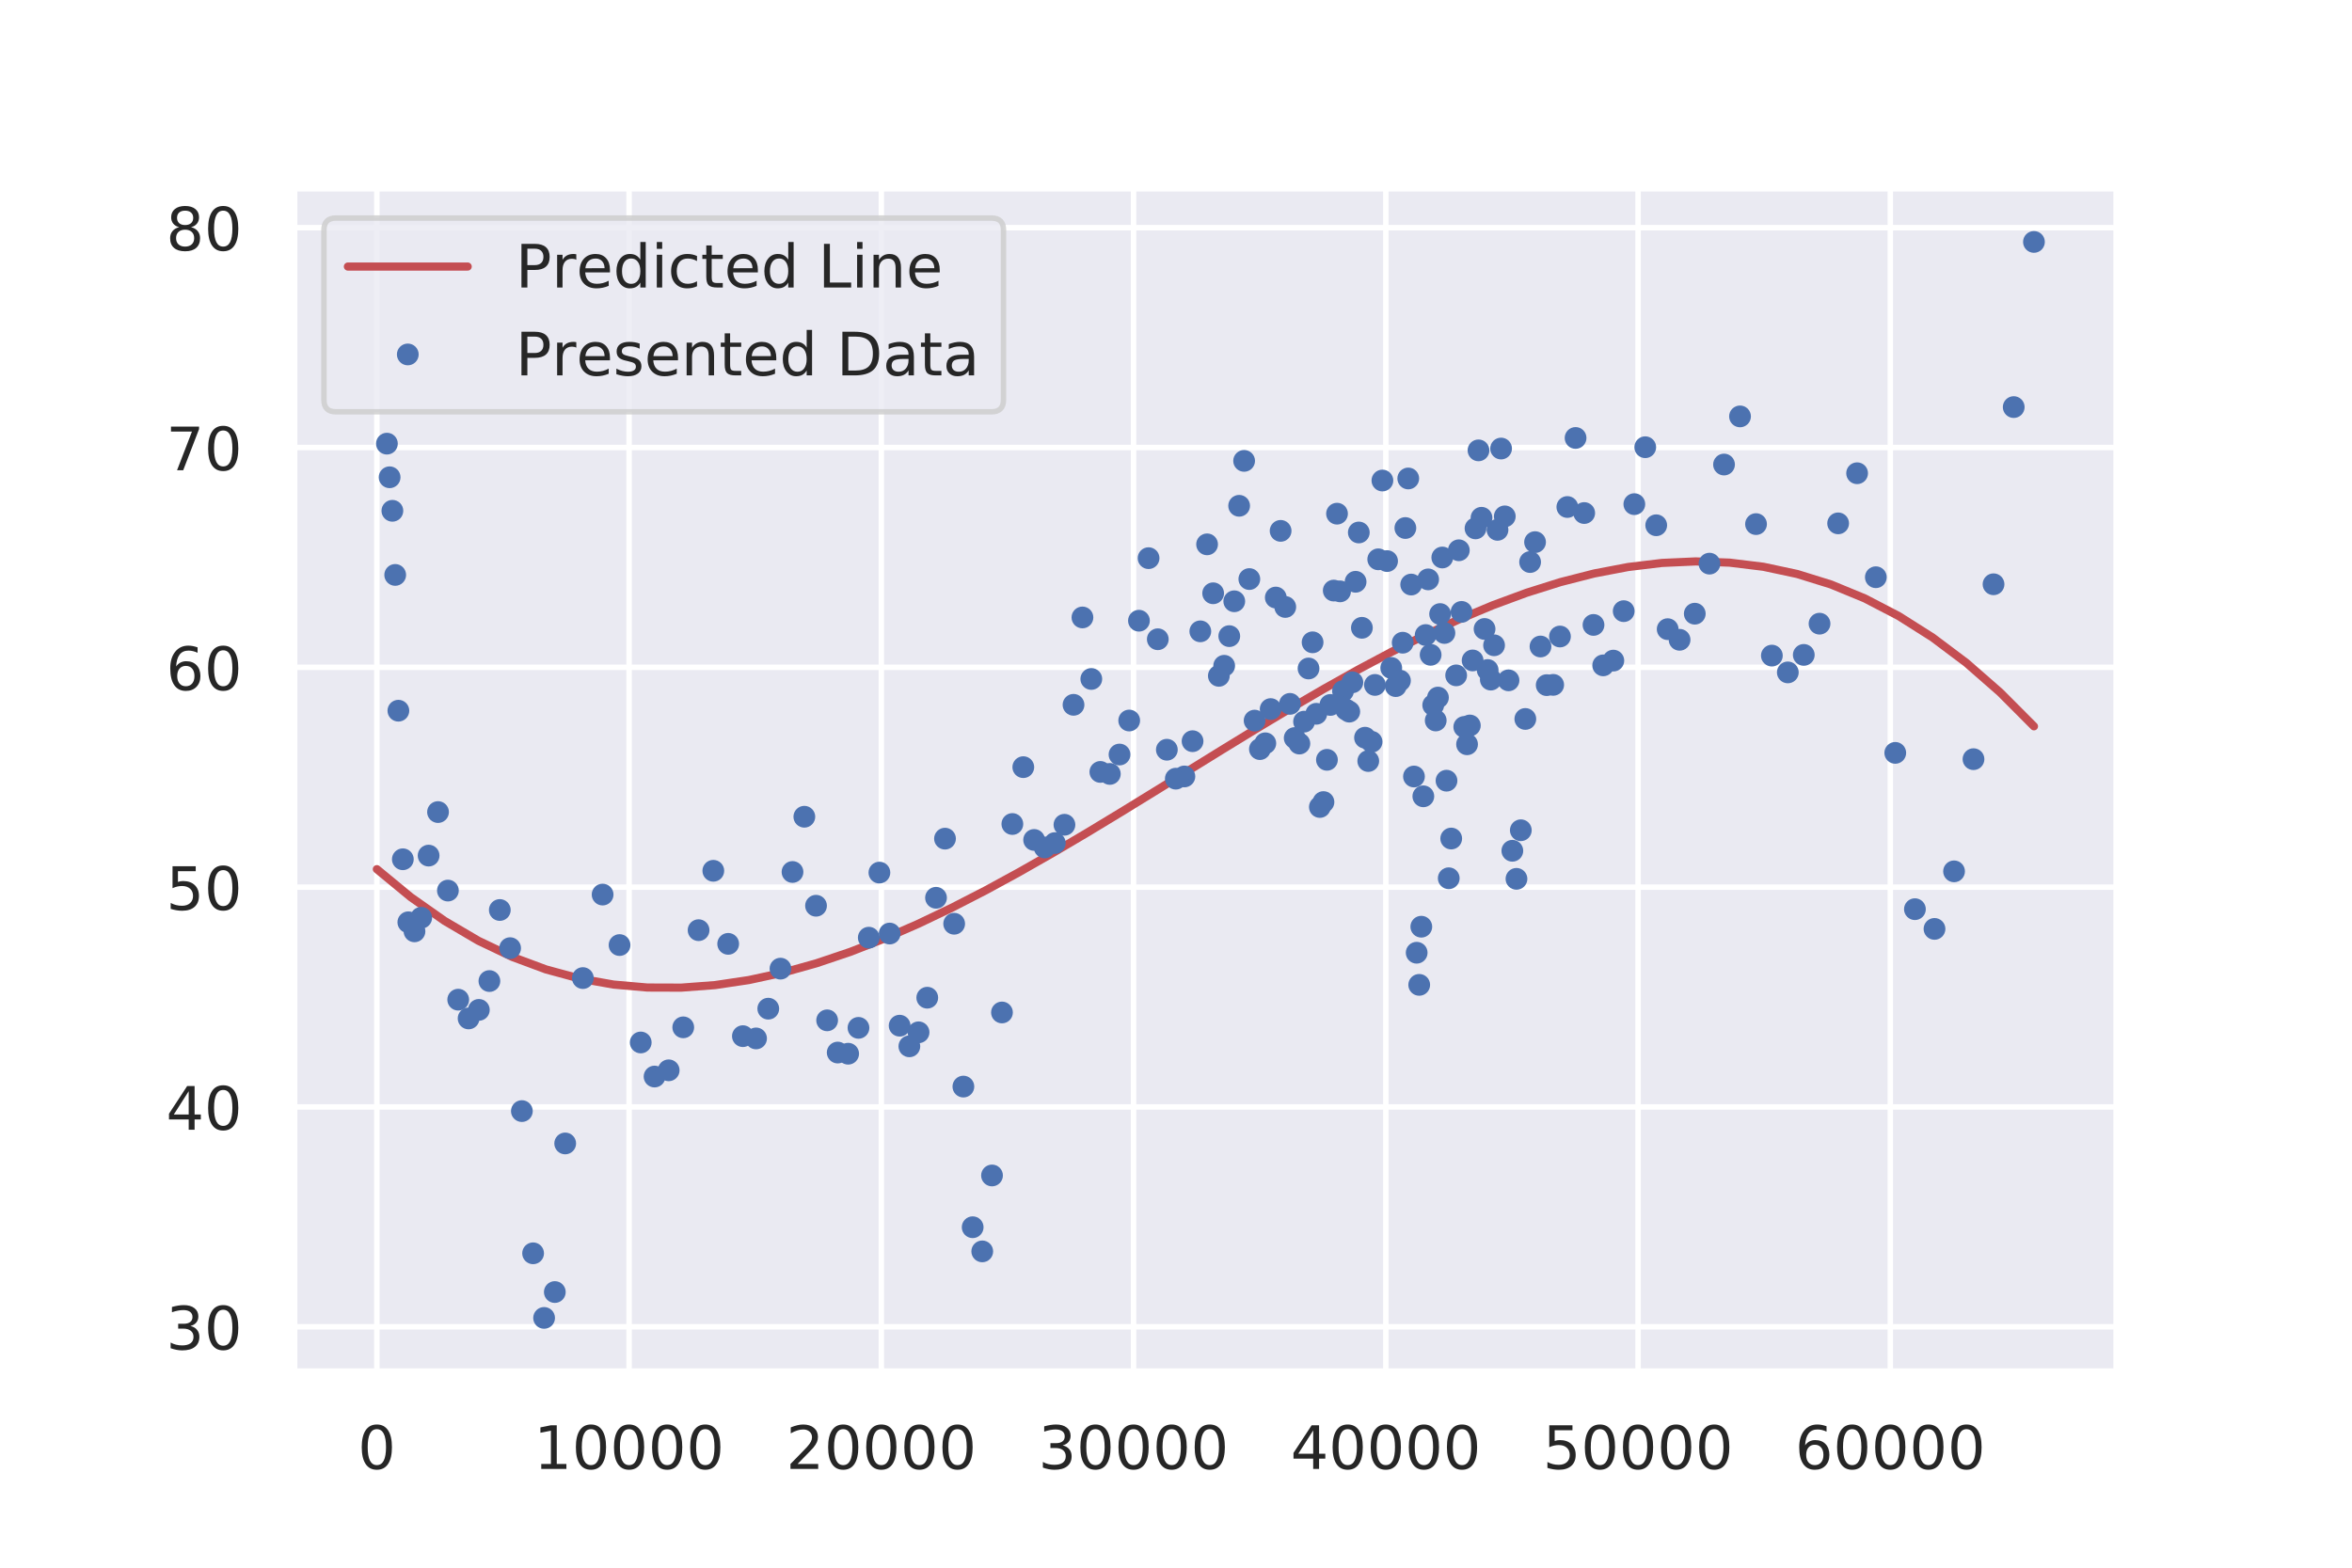 <?xml version="1.0" encoding="utf-8" standalone="no"?>
<!DOCTYPE svg PUBLIC "-//W3C//DTD SVG 1.1//EN"
  "http://www.w3.org/Graphics/SVG/1.1/DTD/svg11.dtd">
<!-- Created with matplotlib (https://matplotlib.org/) -->
<svg height="288pt" version="1.1" viewBox="0 0 432 288" width="432pt" xmlns="http://www.w3.org/2000/svg" xmlns:xlink="http://www.w3.org/1999/xlink">
 <defs>
  <style type="text/css">
*{stroke-linecap:butt;stroke-linejoin:round;}
  </style>
 </defs>
 <g id="figure_1">
  <g id="patch_1">
   <path d="M 0 288 
L 432 288 
L 432 0 
L 0 0 
z
" style="fill:#ffffff;"/>
  </g>
  <g id="axes_1">
   <g id="patch_2">
    <path d="M 54 252 
L 388.8 252 
L 388.8 34.56 
L 54 34.56 
z
" style="fill:#eaeaf2;"/>
   </g>
   <g id="matplotlib.axis_1">
    <g id="xtick_1">
     <g id="line2d_1">
      <path clip-path="url(#pbf1ccad112)" d="M 69.218 252 
L 69.218 34.56 
" style="fill:none;stroke:#ffffff;stroke-linecap:round;"/>
     </g>
     <g id="text_1">
      <!-- 0 -->
      <defs>
       <path d="M 31.781 66.406 
Q 24.172 66.406 20.328 58.906 
Q 16.5 51.422 16.5 36.375 
Q 16.5 21.391 20.328 13.891 
Q 24.172 6.391 31.781 6.391 
Q 39.453 6.391 43.281 13.891 
Q 47.125 21.391 47.125 36.375 
Q 47.125 51.422 43.281 58.906 
Q 39.453 66.406 31.781 66.406 
z
M 31.781 74.219 
Q 44.047 74.219 50.516 64.516 
Q 56.984 54.828 56.984 36.375 
Q 56.984 17.969 50.516 8.266 
Q 44.047 -1.422 31.781 -1.422 
Q 19.531 -1.422 13.062 8.266 
Q 6.594 17.969 6.594 36.375 
Q 6.594 54.828 13.062 64.516 
Q 19.531 74.219 31.781 74.219 
z
" id="DejaVuSans-48"/>
      </defs>
      <g style="fill:#262626;" transform="translate(65.719 269.858)scale(0.11 -0.11)">
       <use xlink:href="#DejaVuSans-48"/>
      </g>
     </g>
    </g>
    <g id="xtick_2">
     <g id="line2d_2">
      <path clip-path="url(#pbf1ccad112)" d="M 115.548 252 
L 115.548 34.56 
" style="fill:none;stroke:#ffffff;stroke-linecap:round;"/>
     </g>
     <g id="text_2">
      <!-- 10000 -->
      <defs>
       <path d="M 12.406 8.297 
L 28.516 8.297 
L 28.516 63.922 
L 10.984 60.406 
L 10.984 69.391 
L 28.422 72.906 
L 38.281 72.906 
L 38.281 8.297 
L 54.391 8.297 
L 54.391 0 
L 12.406 0 
z
" id="DejaVuSans-49"/>
      </defs>
      <g style="fill:#262626;" transform="translate(98.051 269.858)scale(0.11 -0.11)">
       <use xlink:href="#DejaVuSans-49"/>
       <use x="63.623" xlink:href="#DejaVuSans-48"/>
       <use x="127.246" xlink:href="#DejaVuSans-48"/>
       <use x="190.869" xlink:href="#DejaVuSans-48"/>
       <use x="254.492" xlink:href="#DejaVuSans-48"/>
      </g>
     </g>
    </g>
    <g id="xtick_3">
     <g id="line2d_3">
      <path clip-path="url(#pbf1ccad112)" d="M 161.879 252 
L 161.879 34.56 
" style="fill:none;stroke:#ffffff;stroke-linecap:round;"/>
     </g>
     <g id="text_3">
      <!-- 20000 -->
      <defs>
       <path d="M 19.188 8.297 
L 53.609 8.297 
L 53.609 0 
L 7.328 0 
L 7.328 8.297 
Q 12.938 14.109 22.625 23.891 
Q 32.328 33.688 34.812 36.531 
Q 39.547 41.844 41.422 45.531 
Q 43.312 49.219 43.312 52.781 
Q 43.312 58.594 39.234 62.25 
Q 35.156 65.922 28.609 65.922 
Q 23.969 65.922 18.812 64.312 
Q 13.672 62.703 7.812 59.422 
L 7.812 69.391 
Q 13.766 71.781 18.938 73 
Q 24.125 74.219 28.422 74.219 
Q 39.75 74.219 46.484 68.547 
Q 53.219 62.891 53.219 53.422 
Q 53.219 48.922 51.531 44.891 
Q 49.859 40.875 45.406 35.406 
Q 44.188 33.984 37.641 27.219 
Q 31.109 20.453 19.188 8.297 
z
" id="DejaVuSans-50"/>
      </defs>
      <g style="fill:#262626;" transform="translate(144.382 269.858)scale(0.11 -0.11)">
       <use xlink:href="#DejaVuSans-50"/>
       <use x="63.623" xlink:href="#DejaVuSans-48"/>
       <use x="127.246" xlink:href="#DejaVuSans-48"/>
       <use x="190.869" xlink:href="#DejaVuSans-48"/>
       <use x="254.492" xlink:href="#DejaVuSans-48"/>
      </g>
     </g>
    </g>
    <g id="xtick_4">
     <g id="line2d_4">
      <path clip-path="url(#pbf1ccad112)" d="M 208.209 252 
L 208.209 34.56 
" style="fill:none;stroke:#ffffff;stroke-linecap:round;"/>
     </g>
     <g id="text_4">
      <!-- 30000 -->
      <defs>
       <path d="M 40.578 39.312 
Q 47.656 37.797 51.625 33 
Q 55.609 28.219 55.609 21.188 
Q 55.609 10.406 48.188 4.484 
Q 40.766 -1.422 27.094 -1.422 
Q 22.516 -1.422 17.656 -0.516 
Q 12.797 0.391 7.625 2.203 
L 7.625 11.719 
Q 11.719 9.328 16.594 8.109 
Q 21.484 6.891 26.812 6.891 
Q 36.078 6.891 40.938 10.547 
Q 45.797 14.203 45.797 21.188 
Q 45.797 27.641 41.281 31.266 
Q 36.766 34.906 28.719 34.906 
L 20.219 34.906 
L 20.219 43.016 
L 29.109 43.016 
Q 36.375 43.016 40.234 45.922 
Q 44.094 48.828 44.094 54.297 
Q 44.094 59.906 40.109 62.906 
Q 36.141 65.922 28.719 65.922 
Q 24.656 65.922 20.016 65.031 
Q 15.375 64.156 9.812 62.312 
L 9.812 71.094 
Q 15.438 72.656 20.344 73.438 
Q 25.25 74.219 29.594 74.219 
Q 40.828 74.219 47.359 69.109 
Q 53.906 64.016 53.906 55.328 
Q 53.906 49.266 50.438 45.094 
Q 46.969 40.922 40.578 39.312 
z
" id="DejaVuSans-51"/>
      </defs>
      <g style="fill:#262626;" transform="translate(190.712 269.858)scale(0.11 -0.11)">
       <use xlink:href="#DejaVuSans-51"/>
       <use x="63.623" xlink:href="#DejaVuSans-48"/>
       <use x="127.246" xlink:href="#DejaVuSans-48"/>
       <use x="190.869" xlink:href="#DejaVuSans-48"/>
       <use x="254.492" xlink:href="#DejaVuSans-48"/>
      </g>
     </g>
    </g>
    <g id="xtick_5">
     <g id="line2d_5">
      <path clip-path="url(#pbf1ccad112)" d="M 254.539 252 
L 254.539 34.56 
" style="fill:none;stroke:#ffffff;stroke-linecap:round;"/>
     </g>
     <g id="text_5">
      <!-- 40000 -->
      <defs>
       <path d="M 37.797 64.312 
L 12.891 25.391 
L 37.797 25.391 
z
M 35.203 72.906 
L 47.609 72.906 
L 47.609 25.391 
L 58.016 25.391 
L 58.016 17.188 
L 47.609 17.188 
L 47.609 0 
L 37.797 0 
L 37.797 17.188 
L 4.891 17.188 
L 4.891 26.703 
z
" id="DejaVuSans-52"/>
      </defs>
      <g style="fill:#262626;" transform="translate(237.042 269.858)scale(0.11 -0.11)">
       <use xlink:href="#DejaVuSans-52"/>
       <use x="63.623" xlink:href="#DejaVuSans-48"/>
       <use x="127.246" xlink:href="#DejaVuSans-48"/>
       <use x="190.869" xlink:href="#DejaVuSans-48"/>
       <use x="254.492" xlink:href="#DejaVuSans-48"/>
      </g>
     </g>
    </g>
    <g id="xtick_6">
     <g id="line2d_6">
      <path clip-path="url(#pbf1ccad112)" d="M 300.869 252 
L 300.869 34.56 
" style="fill:none;stroke:#ffffff;stroke-linecap:round;"/>
     </g>
     <g id="text_6">
      <!-- 50000 -->
      <defs>
       <path d="M 10.797 72.906 
L 49.516 72.906 
L 49.516 64.594 
L 19.828 64.594 
L 19.828 46.734 
Q 21.969 47.469 24.109 47.828 
Q 26.266 48.188 28.422 48.188 
Q 40.625 48.188 47.75 41.5 
Q 54.891 34.812 54.891 23.391 
Q 54.891 11.625 47.562 5.094 
Q 40.234 -1.422 26.906 -1.422 
Q 22.312 -1.422 17.547 -0.641 
Q 12.797 0.141 7.719 1.703 
L 7.719 11.625 
Q 12.109 9.234 16.797 8.062 
Q 21.484 6.891 26.703 6.891 
Q 35.156 6.891 40.078 11.328 
Q 45.016 15.766 45.016 23.391 
Q 45.016 31 40.078 35.438 
Q 35.156 39.891 26.703 39.891 
Q 22.75 39.891 18.812 39.016 
Q 14.891 38.141 10.797 36.281 
z
" id="DejaVuSans-53"/>
      </defs>
      <g style="fill:#262626;" transform="translate(283.372 269.858)scale(0.11 -0.11)">
       <use xlink:href="#DejaVuSans-53"/>
       <use x="63.623" xlink:href="#DejaVuSans-48"/>
       <use x="127.246" xlink:href="#DejaVuSans-48"/>
       <use x="190.869" xlink:href="#DejaVuSans-48"/>
       <use x="254.492" xlink:href="#DejaVuSans-48"/>
      </g>
     </g>
    </g>
    <g id="xtick_7">
     <g id="line2d_7">
      <path clip-path="url(#pbf1ccad112)" d="M 347.199 252 
L 347.199 34.56 
" style="fill:none;stroke:#ffffff;stroke-linecap:round;"/>
     </g>
     <g id="text_7">
      <!-- 60000 -->
      <defs>
       <path d="M 33.016 40.375 
Q 26.375 40.375 22.484 35.828 
Q 18.609 31.297 18.609 23.391 
Q 18.609 15.531 22.484 10.953 
Q 26.375 6.391 33.016 6.391 
Q 39.656 6.391 43.531 10.953 
Q 47.406 15.531 47.406 23.391 
Q 47.406 31.297 43.531 35.828 
Q 39.656 40.375 33.016 40.375 
z
M 52.594 71.297 
L 52.594 62.312 
Q 48.875 64.062 45.094 64.984 
Q 41.312 65.922 37.594 65.922 
Q 27.828 65.922 22.672 59.328 
Q 17.531 52.734 16.797 39.406 
Q 19.672 43.656 24.016 45.922 
Q 28.375 48.188 33.594 48.188 
Q 44.578 48.188 50.953 41.516 
Q 57.328 34.859 57.328 23.391 
Q 57.328 12.156 50.688 5.359 
Q 44.047 -1.422 33.016 -1.422 
Q 20.359 -1.422 13.672 8.266 
Q 6.984 17.969 6.984 36.375 
Q 6.984 53.656 15.188 63.938 
Q 23.391 74.219 37.203 74.219 
Q 40.922 74.219 44.703 73.484 
Q 48.484 72.75 52.594 71.297 
z
" id="DejaVuSans-54"/>
      </defs>
      <g style="fill:#262626;" transform="translate(329.702 269.858)scale(0.11 -0.11)">
       <use xlink:href="#DejaVuSans-54"/>
       <use x="63.623" xlink:href="#DejaVuSans-48"/>
       <use x="127.246" xlink:href="#DejaVuSans-48"/>
       <use x="190.869" xlink:href="#DejaVuSans-48"/>
       <use x="254.492" xlink:href="#DejaVuSans-48"/>
      </g>
     </g>
    </g>
   </g>
   <g id="matplotlib.axis_2">
    <g id="ytick_1">
     <g id="line2d_8">
      <path clip-path="url(#pbf1ccad112)" d="M 54 243.745 
L 388.8 243.745 
" style="fill:none;stroke:#ffffff;stroke-linecap:round;"/>
     </g>
     <g id="text_8">
      <!-- 30 -->
      <g style="fill:#262626;" transform="translate(30.503 247.924)scale(0.11 -0.11)">
       <use xlink:href="#DejaVuSans-51"/>
       <use x="63.623" xlink:href="#DejaVuSans-48"/>
      </g>
     </g>
    </g>
    <g id="ytick_2">
     <g id="line2d_9">
      <path clip-path="url(#pbf1ccad112)" d="M 54 203.361 
L 388.8 203.361 
" style="fill:none;stroke:#ffffff;stroke-linecap:round;"/>
     </g>
     <g id="text_9">
      <!-- 40 -->
      <g style="fill:#262626;" transform="translate(30.503 207.54)scale(0.11 -0.11)">
       <use xlink:href="#DejaVuSans-52"/>
       <use x="63.623" xlink:href="#DejaVuSans-48"/>
      </g>
     </g>
    </g>
    <g id="ytick_3">
     <g id="line2d_10">
      <path clip-path="url(#pbf1ccad112)" d="M 54 162.978 
L 388.8 162.978 
" style="fill:none;stroke:#ffffff;stroke-linecap:round;"/>
     </g>
     <g id="text_10">
      <!-- 50 -->
      <g style="fill:#262626;" transform="translate(30.503 167.157)scale(0.11 -0.11)">
       <use xlink:href="#DejaVuSans-53"/>
       <use x="63.623" xlink:href="#DejaVuSans-48"/>
      </g>
     </g>
    </g>
    <g id="ytick_4">
     <g id="line2d_11">
      <path clip-path="url(#pbf1ccad112)" d="M 54 122.594 
L 388.8 122.594 
" style="fill:none;stroke:#ffffff;stroke-linecap:round;"/>
     </g>
     <g id="text_11">
      <!-- 60 -->
      <g style="fill:#262626;" transform="translate(30.503 126.773)scale(0.11 -0.11)">
       <use xlink:href="#DejaVuSans-54"/>
       <use x="63.623" xlink:href="#DejaVuSans-48"/>
      </g>
     </g>
    </g>
    <g id="ytick_5">
     <g id="line2d_12">
      <path clip-path="url(#pbf1ccad112)" d="M 54 82.21 
L 388.8 82.21 
" style="fill:none;stroke:#ffffff;stroke-linecap:round;"/>
     </g>
     <g id="text_12">
      <!-- 70 -->
      <defs>
       <path d="M 8.203 72.906 
L 55.078 72.906 
L 55.078 68.703 
L 28.609 0 
L 18.312 0 
L 43.219 64.594 
L 8.203 64.594 
z
" id="DejaVuSans-55"/>
      </defs>
      <g style="fill:#262626;" transform="translate(30.503 86.39)scale(0.11 -0.11)">
       <use xlink:href="#DejaVuSans-55"/>
       <use x="63.623" xlink:href="#DejaVuSans-48"/>
      </g>
     </g>
    </g>
    <g id="ytick_6">
     <g id="line2d_13">
      <path clip-path="url(#pbf1ccad112)" d="M 54 41.827 
L 388.8 41.827 
" style="fill:none;stroke:#ffffff;stroke-linecap:round;"/>
     </g>
     <g id="text_13">
      <!-- 80 -->
      <defs>
       <path d="M 31.781 34.625 
Q 24.75 34.625 20.719 30.859 
Q 16.703 27.094 16.703 20.516 
Q 16.703 13.922 20.719 10.156 
Q 24.75 6.391 31.781 6.391 
Q 38.812 6.391 42.859 10.172 
Q 46.922 13.969 46.922 20.516 
Q 46.922 27.094 42.891 30.859 
Q 38.875 34.625 31.781 34.625 
z
M 21.922 38.812 
Q 15.578 40.375 12.031 44.719 
Q 8.5 49.078 8.5 55.328 
Q 8.5 64.062 14.719 69.141 
Q 20.953 74.219 31.781 74.219 
Q 42.672 74.219 48.875 69.141 
Q 55.078 64.062 55.078 55.328 
Q 55.078 49.078 51.531 44.719 
Q 48 40.375 41.703 38.812 
Q 48.828 37.156 52.797 32.312 
Q 56.781 27.484 56.781 20.516 
Q 56.781 9.906 50.312 4.234 
Q 43.844 -1.422 31.781 -1.422 
Q 19.734 -1.422 13.25 4.234 
Q 6.781 9.906 6.781 20.516 
Q 6.781 27.484 10.781 32.312 
Q 14.797 37.156 21.922 38.812 
z
M 18.312 54.391 
Q 18.312 48.734 21.844 45.562 
Q 25.391 42.391 31.781 42.391 
Q 38.141 42.391 41.719 45.562 
Q 45.312 48.734 45.312 54.391 
Q 45.312 60.062 41.719 63.234 
Q 38.141 66.406 31.781 66.406 
Q 25.391 66.406 21.844 63.234 
Q 18.312 60.062 18.312 54.391 
z
" id="DejaVuSans-56"/>
      </defs>
      <g style="fill:#262626;" transform="translate(30.503 46.006)scale(0.11 -0.11)">
       <use xlink:href="#DejaVuSans-56"/>
       <use x="63.623" xlink:href="#DejaVuSans-48"/>
      </g>
     </g>
    </g>
   </g>
   <g id="line2d_14">
    <path clip-path="url(#pbf1ccad112)" d="M 69.218 159.674 
L 75.43 164.798 
L 81.641 169.169 
L 87.853 172.82 
L 94.064 175.783 
L 100.276 178.091 
L 106.487 179.778 
L 112.699 180.876 
L 118.91 181.42 
L 125.122 181.44 
L 131.333 180.972 
L 137.545 180.047 
L 143.756 178.7 
L 149.968 176.962 
L 156.179 174.867 
L 162.391 172.448 
L 168.602 169.739 
L 174.814 166.771 
L 181.025 163.579 
L 187.237 160.194 
L 193.448 156.652 
L 199.66 152.983 
L 205.871 149.222 
L 212.083 145.401 
L 218.294 141.554 
L 224.506 137.713 
L 230.717 133.912 
L 236.929 130.183 
L 243.14 126.56 
L 249.352 123.076 
L 255.563 119.764 
L 261.775 116.657 
L 267.986 113.787 
L 274.198 111.189 
L 280.409 108.894 
L 286.621 106.937 
L 292.832 105.349 
L 299.044 104.165 
L 305.255 103.417 
L 311.467 103.138 
L 317.678 103.362 
L 323.89 104.121 
L 330.101 105.448 
L 336.313 107.377 
L 342.524 109.94 
L 348.736 113.171 
L 354.947 117.103 
L 361.159 121.768 
L 367.37 127.2 
L 373.582 133.432 
" style="fill:none;stroke:#c44e52;stroke-linecap:round;stroke-width:1.5;"/>
   </g>
   <g id="line2d_15">
    <defs>
     <path d="M 0 1.5 
C 0.398 1.5 0.779 1.342 1.061 1.061 
C 1.342 0.779 1.5 0.398 1.5 0 
C 1.5 -0.398 1.342 -0.779 1.061 -1.061 
C 0.779 -1.342 0.398 -1.5 0 -1.5 
C -0.398 -1.5 -0.779 -1.342 -1.061 -1.061 
C -1.342 -0.779 -1.5 -0.398 -1.5 0 
C -1.5 0.398 -1.342 0.779 -1.061 1.061 
C -0.779 1.342 -0.398 1.5 0 1.5 
z
" id="m4523ed11bc" style="stroke:#4c72b0;"/>
    </defs>
    <g clip-path="url(#pbf1ccad112)">
     <use style="fill:#4c72b0;stroke:#4c72b0;" x="71.066" xlink:href="#m4523ed11bc" y="81.503"/>
     <use style="fill:#4c72b0;stroke:#4c72b0;" x="71.563" xlink:href="#m4523ed11bc" y="87.68"/>
     <use style="fill:#4c72b0;stroke:#4c72b0;" x="72.071" xlink:href="#m4523ed11bc" y="93.839"/>
     <use style="fill:#4c72b0;stroke:#4c72b0;" x="72.588" xlink:href="#m4523ed11bc" y="105.619"/>
     <use style="fill:#4c72b0;stroke:#4c72b0;" x="73.173" xlink:href="#m4523ed11bc" y="130.563"/>
     <use style="fill:#4c72b0;stroke:#4c72b0;" x="73.991" xlink:href="#m4523ed11bc" y="157.857"/>
     <use style="fill:#4c72b0;stroke:#4c72b0;" x="75.001" xlink:href="#m4523ed11bc" y="169.429"/>
     <use style="fill:#4c72b0;stroke:#4c72b0;" x="76.13" xlink:href="#m4523ed11bc" y="171.098"/>
     <use style="fill:#4c72b0;stroke:#4c72b0;" x="77.364" xlink:href="#m4523ed11bc" y="168.602"/>
     <use style="fill:#4c72b0;stroke:#4c72b0;" x="78.726" xlink:href="#m4523ed11bc" y="157.183"/>
     <use style="fill:#4c72b0;stroke:#4c72b0;" x="80.454" xlink:href="#m4523ed11bc" y="149.184"/>
     <use style="fill:#4c72b0;stroke:#4c72b0;" x="82.268" xlink:href="#m4523ed11bc" y="163.608"/>
     <use style="fill:#4c72b0;stroke:#4c72b0;" x="84.162" xlink:href="#m4523ed11bc" y="183.649"/>
     <use style="fill:#4c72b0;stroke:#4c72b0;" x="86.07" xlink:href="#m4523ed11bc" y="187.097"/>
     <use style="fill:#4c72b0;stroke:#4c72b0;" x="87.953" xlink:href="#m4523ed11bc" y="185.526"/>
     <use style="fill:#4c72b0;stroke:#4c72b0;" x="89.891" xlink:href="#m4523ed11bc" y="180.229"/>
     <use style="fill:#4c72b0;stroke:#4c72b0;" x="91.802" xlink:href="#m4523ed11bc" y="167.176"/>
     <use style="fill:#4c72b0;stroke:#4c72b0;" x="93.696" xlink:href="#m4523ed11bc" y="174.185"/>
     <use style="fill:#4c72b0;stroke:#4c72b0;" x="95.854" xlink:href="#m4523ed11bc" y="204.119"/>
     <use style="fill:#4c72b0;stroke:#4c72b0;" x="97.917" xlink:href="#m4523ed11bc" y="230.246"/>
     <use style="fill:#4c72b0;stroke:#4c72b0;" x="99.937" xlink:href="#m4523ed11bc" y="242.116"/>
     <use style="fill:#4c72b0;stroke:#4c72b0;" x="101.905" xlink:href="#m4523ed11bc" y="237.362"/>
     <use style="fill:#4c72b0;stroke:#4c72b0;" x="103.811" xlink:href="#m4523ed11bc" y="210.062"/>
     <use style="fill:#4c72b0;stroke:#4c72b0;" x="107.057" xlink:href="#m4523ed11bc" y="179.682"/>
     <use style="fill:#4c72b0;stroke:#4c72b0;" x="110.684" xlink:href="#m4523ed11bc" y="164.342"/>
     <use style="fill:#4c72b0;stroke:#4c72b0;" x="113.796" xlink:href="#m4523ed11bc" y="173.617"/>
     <use style="fill:#4c72b0;stroke:#4c72b0;" x="117.685" xlink:href="#m4523ed11bc" y="191.513"/>
     <use style="fill:#4c72b0;stroke:#4c72b0;" x="120.226" xlink:href="#m4523ed11bc" y="197.772"/>
     <use style="fill:#4c72b0;stroke:#4c72b0;" x="122.82" xlink:href="#m4523ed11bc" y="196.628"/>
     <use style="fill:#4c72b0;stroke:#4c72b0;" x="125.495" xlink:href="#m4523ed11bc" y="188.732"/>
     <use style="fill:#4c72b0;stroke:#4c72b0;" x="128.312" xlink:href="#m4523ed11bc" y="170.883"/>
     <use style="fill:#4c72b0;stroke:#4c72b0;" x="131.017" xlink:href="#m4523ed11bc" y="159.973"/>
     <use style="fill:#4c72b0;stroke:#4c72b0;" x="133.748" xlink:href="#m4523ed11bc" y="173.395"/>
     <use style="fill:#4c72b0;stroke:#4c72b0;" x="136.449" xlink:href="#m4523ed11bc" y="190.353"/>
     <use style="fill:#4c72b0;stroke:#4c72b0;" x="138.867" xlink:href="#m4523ed11bc" y="190.769"/>
     <use style="fill:#4c72b0;stroke:#4c72b0;" x="141.112" xlink:href="#m4523ed11bc" y="185.304"/>
     <use style="fill:#4c72b0;stroke:#4c72b0;" x="143.355" xlink:href="#m4523ed11bc" y="177.95"/>
     <use style="fill:#4c72b0;stroke:#4c72b0;" x="145.563" xlink:href="#m4523ed11bc" y="160.191"/>
     <use style="fill:#4c72b0;stroke:#4c72b0;" x="147.736" xlink:href="#m4523ed11bc" y="150.042"/>
     <use style="fill:#4c72b0;stroke:#4c72b0;" x="149.883" xlink:href="#m4523ed11bc" y="166.394"/>
     <use style="fill:#4c72b0;stroke:#4c72b0;" x="151.924" xlink:href="#m4523ed11bc" y="187.446"/>
     <use style="fill:#4c72b0;stroke:#4c72b0;" x="153.864" xlink:href="#m4523ed11bc" y="193.365"/>
     <use style="fill:#4c72b0;stroke:#4c72b0;" x="155.783" xlink:href="#m4523ed11bc" y="193.578"/>
     <use style="fill:#4c72b0;stroke:#4c72b0;" x="157.68" xlink:href="#m4523ed11bc" y="188.827"/>
     <use style="fill:#4c72b0;stroke:#4c72b0;" x="159.572" xlink:href="#m4523ed11bc" y="172.262"/>
     <use style="fill:#4c72b0;stroke:#4c72b0;" x="161.524" xlink:href="#m4523ed11bc" y="160.305"/>
     <use style="fill:#4c72b0;stroke:#4c72b0;" x="163.41" xlink:href="#m4523ed11bc" y="171.502"/>
     <use style="fill:#4c72b0;stroke:#4c72b0;" x="165.241" xlink:href="#m4523ed11bc" y="188.428"/>
     <use style="fill:#4c72b0;stroke:#4c72b0;" x="167.026" xlink:href="#m4523ed11bc" y="192.221"/>
     <use style="fill:#4c72b0;stroke:#4c72b0;" x="168.716" xlink:href="#m4523ed11bc" y="189.646"/>
     <use style="fill:#4c72b0;stroke:#4c72b0;" x="170.314" xlink:href="#m4523ed11bc" y="183.288"/>
     <use style="fill:#4c72b0;stroke:#4c72b0;" x="171.922" xlink:href="#m4523ed11bc" y="164.93"/>
     <use style="fill:#4c72b0;stroke:#4c72b0;" x="173.572" xlink:href="#m4523ed11bc" y="154.068"/>
     <use style="fill:#4c72b0;stroke:#4c72b0;" x="175.255" xlink:href="#m4523ed11bc" y="169.701"/>
     <use style="fill:#4c72b0;stroke:#4c72b0;" x="176.948" xlink:href="#m4523ed11bc" y="199.616"/>
     <use style="fill:#4c72b0;stroke:#4c72b0;" x="178.655" xlink:href="#m4523ed11bc" y="225.455"/>
     <use style="fill:#4c72b0;stroke:#4c72b0;" x="180.413" xlink:href="#m4523ed11bc" y="229.892"/>
     <use style="fill:#4c72b0;stroke:#4c72b0;" x="182.207" xlink:href="#m4523ed11bc" y="215.945"/>
     <use style="fill:#4c72b0;stroke:#4c72b0;" x="184.035" xlink:href="#m4523ed11bc" y="186.001"/>
     <use style="fill:#4c72b0;stroke:#4c72b0;" x="185.944" xlink:href="#m4523ed11bc" y="151.378"/>
     <use style="fill:#4c72b0;stroke:#4c72b0;" x="187.953" xlink:href="#m4523ed11bc" y="140.934"/>
     <use style="fill:#4c72b0;stroke:#4c72b0;" x="189.942" xlink:href="#m4523ed11bc" y="154.306"/>
     <use style="fill:#4c72b0;stroke:#4c72b0;" x="191.879" xlink:href="#m4523ed11bc" y="155.684"/>
     <use style="fill:#4c72b0;stroke:#4c72b0;" x="193.745" xlink:href="#m4523ed11bc" y="154.885"/>
     <use style="fill:#4c72b0;stroke:#4c72b0;" x="195.51" xlink:href="#m4523ed11bc" y="151.517"/>
     <use style="fill:#4c72b0;stroke:#4c72b0;" x="197.177" xlink:href="#m4523ed11bc" y="129.482"/>
     <use style="fill:#4c72b0;stroke:#4c72b0;" x="198.816" xlink:href="#m4523ed11bc" y="113.431"/>
     <use style="fill:#4c72b0;stroke:#4c72b0;" x="200.444" xlink:href="#m4523ed11bc" y="124.733"/>
     <use style="fill:#4c72b0;stroke:#4c72b0;" x="202.107" xlink:href="#m4523ed11bc" y="141.809"/>
     <use style="fill:#4c72b0;stroke:#4c72b0;" x="203.847" xlink:href="#m4523ed11bc" y="142.179"/>
     <use style="fill:#4c72b0;stroke:#4c72b0;" x="205.627" xlink:href="#m4523ed11bc" y="138.614"/>
     <use style="fill:#4c72b0;stroke:#4c72b0;" x="207.405" xlink:href="#m4523ed11bc" y="132.367"/>
     <use style="fill:#4c72b0;stroke:#4c72b0;" x="209.195" xlink:href="#m4523ed11bc" y="114.031"/>
     <use style="fill:#4c72b0;stroke:#4c72b0;" x="210.963" xlink:href="#m4523ed11bc" y="102.54"/>
     <use style="fill:#4c72b0;stroke:#4c72b0;" x="212.656" xlink:href="#m4523ed11bc" y="117.436"/>
     <use style="fill:#4c72b0;stroke:#4c72b0;" x="214.321" xlink:href="#m4523ed11bc" y="137.733"/>
     <use style="fill:#4c72b0;stroke:#4c72b0;" x="215.966" xlink:href="#m4523ed11bc" y="143.05"/>
     <use style="fill:#4c72b0;stroke:#4c72b0;" x="217.54" xlink:href="#m4523ed11bc" y="142.642"/>
     <use style="fill:#4c72b0;stroke:#4c72b0;" x="219.043" xlink:href="#m4523ed11bc" y="136.164"/>
     <use style="fill:#4c72b0;stroke:#4c72b0;" x="220.467" xlink:href="#m4523ed11bc" y="115.983"/>
     <use style="fill:#4c72b0;stroke:#4c72b0;" x="221.71" xlink:href="#m4523ed11bc" y="100.002"/>
     <use style="fill:#4c72b0;stroke:#4c72b0;" x="222.825" xlink:href="#m4523ed11bc" y="108.991"/>
     <use style="fill:#4c72b0;stroke:#4c72b0;" x="223.87" xlink:href="#m4523ed11bc" y="124.157"/>
     <use style="fill:#4c72b0;stroke:#4c72b0;" x="224.849" xlink:href="#m4523ed11bc" y="122.309"/>
     <use style="fill:#4c72b0;stroke:#4c72b0;" x="225.787" xlink:href="#m4523ed11bc" y="116.864"/>
     <use style="fill:#4c72b0;stroke:#4c72b0;" x="226.702" xlink:href="#m4523ed11bc" y="110.461"/>
     <use style="fill:#4c72b0;stroke:#4c72b0;" x="227.598" xlink:href="#m4523ed11bc" y="92.92"/>
     <use style="fill:#4c72b0;stroke:#4c72b0;" x="228.512" xlink:href="#m4523ed11bc" y="84.668"/>
     <use style="fill:#4c72b0;stroke:#4c72b0;" x="229.469" xlink:href="#m4523ed11bc" y="106.379"/>
     <use style="fill:#4c72b0;stroke:#4c72b0;" x="230.439" xlink:href="#m4523ed11bc" y="132.384"/>
     <use style="fill:#4c72b0;stroke:#4c72b0;" x="231.413" xlink:href="#m4523ed11bc" y="137.618"/>
     <use style="fill:#4c72b0;stroke:#4c72b0;" x="232.404" xlink:href="#m4523ed11bc" y="136.549"/>
     <use style="fill:#4c72b0;stroke:#4c72b0;" x="233.388" xlink:href="#m4523ed11bc" y="130.264"/>
     <use style="fill:#4c72b0;stroke:#4c72b0;" x="234.329" xlink:href="#m4523ed11bc" y="109.775"/>
     <use style="fill:#4c72b0;stroke:#4c72b0;" x="235.216" xlink:href="#m4523ed11bc" y="97.525"/>
     <use style="fill:#4c72b0;stroke:#4c72b0;" x="236.068" xlink:href="#m4523ed11bc" y="111.505"/>
     <use style="fill:#4c72b0;stroke:#4c72b0;" x="236.931" xlink:href="#m4523ed11bc" y="129.307"/>
     <use style="fill:#4c72b0;stroke:#4c72b0;" x="237.802" xlink:href="#m4523ed11bc" y="135.582"/>
     <use style="fill:#4c72b0;stroke:#4c72b0;" x="238.662" xlink:href="#m4523ed11bc" y="136.601"/>
     <use style="fill:#4c72b0;stroke:#4c72b0;" x="239.522" xlink:href="#m4523ed11bc" y="132.575"/>
     <use style="fill:#4c72b0;stroke:#4c72b0;" x="240.344" xlink:href="#m4523ed11bc" y="122.809"/>
     <use style="fill:#4c72b0;stroke:#4c72b0;" x="241.089" xlink:href="#m4523ed11bc" y="118"/>
     <use style="fill:#4c72b0;stroke:#4c72b0;" x="241.766" xlink:href="#m4523ed11bc" y="131.13"/>
     <use style="fill:#4c72b0;stroke:#4c72b0;" x="242.424" xlink:href="#m4523ed11bc" y="148.251"/>
     <use style="fill:#4c72b0;stroke:#4c72b0;" x="243.085" xlink:href="#m4523ed11bc" y="147.348"/>
     <use style="fill:#4c72b0;stroke:#4c72b0;" x="243.724" xlink:href="#m4523ed11bc" y="139.586"/>
     <use style="fill:#4c72b0;stroke:#4c72b0;" x="244.349" xlink:href="#m4523ed11bc" y="129.506"/>
     <use style="fill:#4c72b0;stroke:#4c72b0;" x="244.973" xlink:href="#m4523ed11bc" y="108.494"/>
     <use style="fill:#4c72b0;stroke:#4c72b0;" x="245.575" xlink:href="#m4523ed11bc" y="94.367"/>
     <use style="fill:#4c72b0;stroke:#4c72b0;" x="246.134" xlink:href="#m4523ed11bc" y="108.64"/>
     <use style="fill:#4c72b0;stroke:#4c72b0;" x="246.677" xlink:href="#m4523ed11bc" y="126.954"/>
     <use style="fill:#4c72b0;stroke:#4c72b0;" x="247.251" xlink:href="#m4523ed11bc" y="130.368"/>
     <use style="fill:#4c72b0;stroke:#4c72b0;" x="247.826" xlink:href="#m4523ed11bc" y="130.736"/>
     <use style="fill:#4c72b0;stroke:#4c72b0;" x="248.394" xlink:href="#m4523ed11bc" y="125.348"/>
     <use style="fill:#4c72b0;stroke:#4c72b0;" x="248.987" xlink:href="#m4523ed11bc" y="106.879"/>
     <use style="fill:#4c72b0;stroke:#4c72b0;" x="249.577" xlink:href="#m4523ed11bc" y="97.821"/>
     <use style="fill:#4c72b0;stroke:#4c72b0;" x="250.143" xlink:href="#m4523ed11bc" y="115.333"/>
     <use style="fill:#4c72b0;stroke:#4c72b0;" x="250.719" xlink:href="#m4523ed11bc" y="135.522"/>
     <use style="fill:#4c72b0;stroke:#4c72b0;" x="251.314" xlink:href="#m4523ed11bc" y="139.808"/>
     <use style="fill:#4c72b0;stroke:#4c72b0;" x="251.927" xlink:href="#m4523ed11bc" y="136.279"/>
     <use style="fill:#4c72b0;stroke:#4c72b0;" x="252.539" xlink:href="#m4523ed11bc" y="125.828"/>
     <use style="fill:#4c72b0;stroke:#4c72b0;" x="253.147" xlink:href="#m4523ed11bc" y="102.751"/>
     <use style="fill:#4c72b0;stroke:#4c72b0;" x="253.911" xlink:href="#m4523ed11bc" y="88.277"/>
     <use style="fill:#4c72b0;stroke:#4c72b0;" x="254.768" xlink:href="#m4523ed11bc" y="103.077"/>
     <use style="fill:#4c72b0;stroke:#4c72b0;" x="255.533" xlink:href="#m4523ed11bc" y="122.71"/>
     <use style="fill:#4c72b0;stroke:#4c72b0;" x="256.36" xlink:href="#m4523ed11bc" y="126.046"/>
     <use style="fill:#4c72b0;stroke:#4c72b0;" x="257.135" xlink:href="#m4523ed11bc" y="125.039"/>
     <use style="fill:#4c72b0;stroke:#4c72b0;" x="257.64" xlink:href="#m4523ed11bc" y="118.071"/>
     <use style="fill:#4c72b0;stroke:#4c72b0;" x="258.128" xlink:href="#m4523ed11bc" y="97.003"/>
     <use style="fill:#4c72b0;stroke:#4c72b0;" x="258.659" xlink:href="#m4523ed11bc" y="87.9"/>
     <use style="fill:#4c72b0;stroke:#4c72b0;" x="259.199" xlink:href="#m4523ed11bc" y="107.387"/>
     <use style="fill:#4c72b0;stroke:#4c72b0;" x="259.709" xlink:href="#m4523ed11bc" y="142.652"/>
     <use style="fill:#4c72b0;stroke:#4c72b0;" x="260.206" xlink:href="#m4523ed11bc" y="175.027"/>
     <use style="fill:#4c72b0;stroke:#4c72b0;" x="260.672" xlink:href="#m4523ed11bc" y="180.93"/>
     <use style="fill:#4c72b0;stroke:#4c72b0;" x="261.057" xlink:href="#m4523ed11bc" y="170.245"/>
     <use style="fill:#4c72b0;stroke:#4c72b0;" x="261.429" xlink:href="#m4523ed11bc" y="146.291"/>
     <use style="fill:#4c72b0;stroke:#4c72b0;" x="261.858" xlink:href="#m4523ed11bc" y="116.664"/>
     <use style="fill:#4c72b0;stroke:#4c72b0;" x="262.314" xlink:href="#m4523ed11bc" y="106.439"/>
     <use style="fill:#4c72b0;stroke:#4c72b0;" x="262.77" xlink:href="#m4523ed11bc" y="120.297"/>
     <use style="fill:#4c72b0;stroke:#4c72b0;" x="263.243" xlink:href="#m4523ed11bc" y="129.536"/>
     <use style="fill:#4c72b0;stroke:#4c72b0;" x="263.704" xlink:href="#m4523ed11bc" y="132.359"/>
     <use style="fill:#4c72b0;stroke:#4c72b0;" x="264.115" xlink:href="#m4523ed11bc" y="128.149"/>
     <use style="fill:#4c72b0;stroke:#4c72b0;" x="264.511" xlink:href="#m4523ed11bc" y="112.806"/>
     <use style="fill:#4c72b0;stroke:#4c72b0;" x="264.911" xlink:href="#m4523ed11bc" y="102.418"/>
     <use style="fill:#4c72b0;stroke:#4c72b0;" x="265.302" xlink:href="#m4523ed11bc" y="116.284"/>
     <use style="fill:#4c72b0;stroke:#4c72b0;" x="265.686" xlink:href="#m4523ed11bc" y="143.42"/>
     <use style="fill:#4c72b0;stroke:#4c72b0;" x="266.097" xlink:href="#m4523ed11bc" y="161.345"/>
     <use style="fill:#4c72b0;stroke:#4c72b0;" x="266.549" xlink:href="#m4523ed11bc" y="154.047"/>
     <use style="fill:#4c72b0;stroke:#4c72b0;" x="267.457" xlink:href="#m4523ed11bc" y="124.069"/>
     <use style="fill:#4c72b0;stroke:#4c72b0;" x="267.949" xlink:href="#m4523ed11bc" y="101.092"/>
     <use style="fill:#4c72b0;stroke:#4c72b0;" x="268.449" xlink:href="#m4523ed11bc" y="112.411"/>
     <use style="fill:#4c72b0;stroke:#4c72b0;" x="268.947" xlink:href="#m4523ed11bc" y="133.543"/>
     <use style="fill:#4c72b0;stroke:#4c72b0;" x="269.46" xlink:href="#m4523ed11bc" y="136.732"/>
     <use style="fill:#4c72b0;stroke:#4c72b0;" x="269.972" xlink:href="#m4523ed11bc" y="133.278"/>
     <use style="fill:#4c72b0;stroke:#4c72b0;" x="270.482" xlink:href="#m4523ed11bc" y="121.33"/>
     <use style="fill:#4c72b0;stroke:#4c72b0;" x="271.012" xlink:href="#m4523ed11bc" y="97.07"/>
     <use style="fill:#4c72b0;stroke:#4c72b0;" x="271.56" xlink:href="#m4523ed11bc" y="82.737"/>
     <use style="fill:#4c72b0;stroke:#4c72b0;" x="272.114" xlink:href="#m4523ed11bc" y="95.12"/>
     <use style="fill:#4c72b0;stroke:#4c72b0;" x="272.676" xlink:href="#m4523ed11bc" y="115.546"/>
     <use style="fill:#4c72b0;stroke:#4c72b0;" x="273.244" xlink:href="#m4523ed11bc" y="123.09"/>
     <use style="fill:#4c72b0;stroke:#4c72b0;" x="273.821" xlink:href="#m4523ed11bc" y="124.851"/>
     <use style="fill:#4c72b0;stroke:#4c72b0;" x="274.422" xlink:href="#m4523ed11bc" y="118.545"/>
     <use style="fill:#4c72b0;stroke:#4c72b0;" x="275.052" xlink:href="#m4523ed11bc" y="97.338"/>
     <use style="fill:#4c72b0;stroke:#4c72b0;" x="275.71" xlink:href="#m4523ed11bc" y="82.402"/>
     <use style="fill:#4c72b0;stroke:#4c72b0;" x="276.389" xlink:href="#m4523ed11bc" y="94.863"/>
     <use style="fill:#4c72b0;stroke:#4c72b0;" x="277.073" xlink:href="#m4523ed11bc" y="124.984"/>
     <use style="fill:#4c72b0;stroke:#4c72b0;" x="277.778" xlink:href="#m4523ed11bc" y="156.296"/>
     <use style="fill:#4c72b0;stroke:#4c72b0;" x="278.535" xlink:href="#m4523ed11bc" y="161.453"/>
     <use style="fill:#4c72b0;stroke:#4c72b0;" x="279.333" xlink:href="#m4523ed11bc" y="152.525"/>
     <use style="fill:#4c72b0;stroke:#4c72b0;" x="280.162" xlink:href="#m4523ed11bc" y="132.079"/>
     <use style="fill:#4c72b0;stroke:#4c72b0;" x="281.041" xlink:href="#m4523ed11bc" y="103.253"/>
     <use style="fill:#4c72b0;stroke:#4c72b0;" x="281.949" xlink:href="#m4523ed11bc" y="99.595"/>
     <use style="fill:#4c72b0;stroke:#4c72b0;" x="282.948" xlink:href="#m4523ed11bc" y="118.77"/>
     <use style="fill:#4c72b0;stroke:#4c72b0;" x="284.09" xlink:href="#m4523ed11bc" y="125.866"/>
     <use style="fill:#4c72b0;stroke:#4c72b0;" x="285.279" xlink:href="#m4523ed11bc" y="125.816"/>
     <use style="fill:#4c72b0;stroke:#4c72b0;" x="286.524" xlink:href="#m4523ed11bc" y="116.933"/>
     <use style="fill:#4c72b0;stroke:#4c72b0;" x="287.879" xlink:href="#m4523ed11bc" y="93.142"/>
     <use style="fill:#4c72b0;stroke:#4c72b0;" x="289.392" xlink:href="#m4523ed11bc" y="80.456"/>
     <use style="fill:#4c72b0;stroke:#4c72b0;" x="290.977" xlink:href="#m4523ed11bc" y="94.25"/>
     <use style="fill:#4c72b0;stroke:#4c72b0;" x="292.685" xlink:href="#m4523ed11bc" y="114.805"/>
     <use style="fill:#4c72b0;stroke:#4c72b0;" x="294.462" xlink:href="#m4523ed11bc" y="122.234"/>
     <use style="fill:#4c72b0;stroke:#4c72b0;" x="296.327" xlink:href="#m4523ed11bc" y="121.361"/>
     <use style="fill:#4c72b0;stroke:#4c72b0;" x="298.233" xlink:href="#m4523ed11bc" y="112.275"/>
     <use style="fill:#4c72b0;stroke:#4c72b0;" x="300.184" xlink:href="#m4523ed11bc" y="92.617"/>
     <use style="fill:#4c72b0;stroke:#4c72b0;" x="302.188" xlink:href="#m4523ed11bc" y="82.159"/>
     <use style="fill:#4c72b0;stroke:#4c72b0;" x="304.204" xlink:href="#m4523ed11bc" y="96.496"/>
     <use style="fill:#4c72b0;stroke:#4c72b0;" x="306.308" xlink:href="#m4523ed11bc" y="115.583"/>
     <use style="fill:#4c72b0;stroke:#4c72b0;" x="308.497" xlink:href="#m4523ed11bc" y="117.537"/>
     <use style="fill:#4c72b0;stroke:#4c72b0;" x="311.285" xlink:href="#m4523ed11bc" y="112.741"/>
     <use style="fill:#4c72b0;stroke:#4c72b0;" x="313.985" xlink:href="#m4523ed11bc" y="103.547"/>
     <use style="fill:#4c72b0;stroke:#4c72b0;" x="316.658" xlink:href="#m4523ed11bc" y="85.34"/>
     <use style="fill:#4c72b0;stroke:#4c72b0;" x="319.596" xlink:href="#m4523ed11bc" y="76.497"/>
     <use style="fill:#4c72b0;stroke:#4c72b0;" x="322.536" xlink:href="#m4523ed11bc" y="96.282"/>
     <use style="fill:#4c72b0;stroke:#4c72b0;" x="325.445" xlink:href="#m4523ed11bc" y="120.441"/>
     <use style="fill:#4c72b0;stroke:#4c72b0;" x="328.375" xlink:href="#m4523ed11bc" y="123.528"/>
     <use style="fill:#4c72b0;stroke:#4c72b0;" x="331.306" xlink:href="#m4523ed11bc" y="120.312"/>
     <use style="fill:#4c72b0;stroke:#4c72b0;" x="334.201" xlink:href="#m4523ed11bc" y="114.576"/>
     <use style="fill:#4c72b0;stroke:#4c72b0;" x="337.617" xlink:href="#m4523ed11bc" y="96.147"/>
     <use style="fill:#4c72b0;stroke:#4c72b0;" x="341.102" xlink:href="#m4523ed11bc" y="86.94"/>
     <use style="fill:#4c72b0;stroke:#4c72b0;" x="344.543" xlink:href="#m4523ed11bc" y="106.042"/>
     <use style="fill:#4c72b0;stroke:#4c72b0;" x="348.11" xlink:href="#m4523ed11bc" y="138.311"/>
     <use style="fill:#4c72b0;stroke:#4c72b0;" x="351.72" xlink:href="#m4523ed11bc" y="167.025"/>
     <use style="fill:#4c72b0;stroke:#4c72b0;" x="355.317" xlink:href="#m4523ed11bc" y="170.648"/>
     <use style="fill:#4c72b0;stroke:#4c72b0;" x="358.908" xlink:href="#m4523ed11bc" y="160.075"/>
     <use style="fill:#4c72b0;stroke:#4c72b0;" x="362.479" xlink:href="#m4523ed11bc" y="139.466"/>
     <use style="fill:#4c72b0;stroke:#4c72b0;" x="366.16" xlink:href="#m4523ed11bc" y="107.336"/>
     <use style="fill:#4c72b0;stroke:#4c72b0;" x="369.867" xlink:href="#m4523ed11bc" y="74.786"/>
     <use style="fill:#4c72b0;stroke:#4c72b0;" x="373.582" xlink:href="#m4523ed11bc" y="44.444"/>
    </g>
   </g>
   <g id="patch_3">
    <path d="M 54 252 
L 54 34.56 
" style="fill:none;stroke:#ffffff;stroke-linecap:square;stroke-linejoin:miter;stroke-width:1.25;"/>
   </g>
   <g id="patch_4">
    <path d="M 388.8 252 
L 388.8 34.56 
" style="fill:none;stroke:#ffffff;stroke-linecap:square;stroke-linejoin:miter;stroke-width:1.25;"/>
   </g>
   <g id="patch_5">
    <path d="M 54 252 
L 388.8 252 
" style="fill:none;stroke:#ffffff;stroke-linecap:square;stroke-linejoin:miter;stroke-width:1.25;"/>
   </g>
   <g id="patch_6">
    <path d="M 54 34.56 
L 388.8 34.56 
" style="fill:none;stroke:#ffffff;stroke-linecap:square;stroke-linejoin:miter;stroke-width:1.25;"/>
   </g>
   <g id="legend_1">
    <g id="patch_7">
     <path d="M 61.7 75.652 
L 182.112 75.652 
Q 184.312 75.652 184.312 73.452 
L 184.312 42.26 
Q 184.312 40.06 182.112 40.06 
L 61.7 40.06 
Q 59.5 40.06 59.5 42.26 
L 59.5 73.452 
Q 59.5 75.652 61.7 75.652 
z
" style="fill:#eaeaf2;opacity:0.8;stroke:#cccccc;stroke-linejoin:miter;"/>
    </g>
    <g id="line2d_16">
     <path d="M 63.9 48.968 
L 85.9 48.968 
" style="fill:none;stroke:#c44e52;stroke-linecap:round;stroke-width:1.5;"/>
    </g>
    <g id="line2d_17"/>
    <g id="text_14">
     <!-- Predicted Line -->
     <defs>
      <path d="M 19.672 64.797 
L 19.672 37.406 
L 32.078 37.406 
Q 38.969 37.406 42.719 40.969 
Q 46.484 44.531 46.484 51.125 
Q 46.484 57.672 42.719 61.234 
Q 38.969 64.797 32.078 64.797 
z
M 9.812 72.906 
L 32.078 72.906 
Q 44.344 72.906 50.609 67.359 
Q 56.891 61.812 56.891 51.125 
Q 56.891 40.328 50.609 34.812 
Q 44.344 29.297 32.078 29.297 
L 19.672 29.297 
L 19.672 0 
L 9.812 0 
z
" id="DejaVuSans-80"/>
      <path d="M 41.109 46.297 
Q 39.594 47.172 37.812 47.578 
Q 36.031 48 33.891 48 
Q 26.266 48 22.188 43.047 
Q 18.109 38.094 18.109 28.812 
L 18.109 0 
L 9.078 0 
L 9.078 54.688 
L 18.109 54.688 
L 18.109 46.188 
Q 20.953 51.172 25.484 53.578 
Q 30.031 56 36.531 56 
Q 37.453 56 38.578 55.875 
Q 39.703 55.766 41.062 55.516 
z
" id="DejaVuSans-114"/>
      <path d="M 56.203 29.594 
L 56.203 25.203 
L 14.891 25.203 
Q 15.484 15.922 20.484 11.062 
Q 25.484 6.203 34.422 6.203 
Q 39.594 6.203 44.453 7.469 
Q 49.312 8.734 54.109 11.281 
L 54.109 2.781 
Q 49.266 0.734 44.188 -0.344 
Q 39.109 -1.422 33.891 -1.422 
Q 20.797 -1.422 13.156 6.188 
Q 5.516 13.812 5.516 26.812 
Q 5.516 40.234 12.766 48.109 
Q 20.016 56 32.328 56 
Q 43.359 56 49.781 48.891 
Q 56.203 41.797 56.203 29.594 
z
M 47.219 32.234 
Q 47.125 39.594 43.094 43.984 
Q 39.062 48.391 32.422 48.391 
Q 24.906 48.391 20.391 44.141 
Q 15.875 39.891 15.188 32.172 
z
" id="DejaVuSans-101"/>
      <path d="M 45.406 46.391 
L 45.406 75.984 
L 54.391 75.984 
L 54.391 0 
L 45.406 0 
L 45.406 8.203 
Q 42.578 3.328 38.25 0.953 
Q 33.938 -1.422 27.875 -1.422 
Q 17.969 -1.422 11.734 6.484 
Q 5.516 14.406 5.516 27.297 
Q 5.516 40.188 11.734 48.094 
Q 17.969 56 27.875 56 
Q 33.938 56 38.25 53.625 
Q 42.578 51.266 45.406 46.391 
z
M 14.797 27.297 
Q 14.797 17.391 18.875 11.75 
Q 22.953 6.109 30.078 6.109 
Q 37.203 6.109 41.297 11.75 
Q 45.406 17.391 45.406 27.297 
Q 45.406 37.203 41.297 42.844 
Q 37.203 48.484 30.078 48.484 
Q 22.953 48.484 18.875 42.844 
Q 14.797 37.203 14.797 27.297 
z
" id="DejaVuSans-100"/>
      <path d="M 9.422 54.688 
L 18.406 54.688 
L 18.406 0 
L 9.422 0 
z
M 9.422 75.984 
L 18.406 75.984 
L 18.406 64.594 
L 9.422 64.594 
z
" id="DejaVuSans-105"/>
      <path d="M 48.781 52.594 
L 48.781 44.188 
Q 44.969 46.297 41.141 47.344 
Q 37.312 48.391 33.406 48.391 
Q 24.656 48.391 19.812 42.844 
Q 14.984 37.312 14.984 27.297 
Q 14.984 17.281 19.812 11.734 
Q 24.656 6.203 33.406 6.203 
Q 37.312 6.203 41.141 7.25 
Q 44.969 8.297 48.781 10.406 
L 48.781 2.094 
Q 45.016 0.344 40.984 -0.531 
Q 36.969 -1.422 32.422 -1.422 
Q 20.062 -1.422 12.781 6.344 
Q 5.516 14.109 5.516 27.297 
Q 5.516 40.672 12.859 48.328 
Q 20.219 56 33.016 56 
Q 37.156 56 41.109 55.141 
Q 45.062 54.297 48.781 52.594 
z
" id="DejaVuSans-99"/>
      <path d="M 18.312 70.219 
L 18.312 54.688 
L 36.812 54.688 
L 36.812 47.703 
L 18.312 47.703 
L 18.312 18.016 
Q 18.312 11.328 20.141 9.422 
Q 21.969 7.516 27.594 7.516 
L 36.812 7.516 
L 36.812 0 
L 27.594 0 
Q 17.188 0 13.234 3.875 
Q 9.281 7.766 9.281 18.016 
L 9.281 47.703 
L 2.688 47.703 
L 2.688 54.688 
L 9.281 54.688 
L 9.281 70.219 
z
" id="DejaVuSans-116"/>
      <path id="DejaVuSans-32"/>
      <path d="M 9.812 72.906 
L 19.672 72.906 
L 19.672 8.297 
L 55.172 8.297 
L 55.172 0 
L 9.812 0 
z
" id="DejaVuSans-76"/>
      <path d="M 54.891 33.016 
L 54.891 0 
L 45.906 0 
L 45.906 32.719 
Q 45.906 40.484 42.875 44.328 
Q 39.844 48.188 33.797 48.188 
Q 26.516 48.188 22.312 43.547 
Q 18.109 38.922 18.109 30.906 
L 18.109 0 
L 9.078 0 
L 9.078 54.688 
L 18.109 54.688 
L 18.109 46.188 
Q 21.344 51.125 25.703 53.562 
Q 30.078 56 35.797 56 
Q 45.219 56 50.047 50.172 
Q 54.891 44.344 54.891 33.016 
z
" id="DejaVuSans-110"/>
     </defs>
     <g style="fill:#262626;" transform="translate(94.7 52.818)scale(0.11 -0.11)">
      <use xlink:href="#DejaVuSans-80"/>
      <use x="60.287" xlink:href="#DejaVuSans-114"/>
      <use x="101.369" xlink:href="#DejaVuSans-101"/>
      <use x="162.893" xlink:href="#DejaVuSans-100"/>
      <use x="226.369" xlink:href="#DejaVuSans-105"/>
      <use x="254.152" xlink:href="#DejaVuSans-99"/>
      <use x="309.133" xlink:href="#DejaVuSans-116"/>
      <use x="348.342" xlink:href="#DejaVuSans-101"/>
      <use x="409.865" xlink:href="#DejaVuSans-100"/>
      <use x="473.342" xlink:href="#DejaVuSans-32"/>
      <use x="505.129" xlink:href="#DejaVuSans-76"/>
      <use x="560.842" xlink:href="#DejaVuSans-105"/>
      <use x="588.625" xlink:href="#DejaVuSans-110"/>
      <use x="652.004" xlink:href="#DejaVuSans-101"/>
     </g>
    </g>
    <g id="line2d_18"/>
    <g id="line2d_19">
     <g>
      <use style="fill:#4c72b0;stroke:#4c72b0;" x="74.9" xlink:href="#m4523ed11bc" y="65.114"/>
     </g>
    </g>
    <g id="text_15">
     <!-- Presented Data -->
     <defs>
      <path d="M 44.281 53.078 
L 44.281 44.578 
Q 40.484 46.531 36.375 47.5 
Q 32.281 48.484 27.875 48.484 
Q 21.188 48.484 17.844 46.438 
Q 14.5 44.391 14.5 40.281 
Q 14.5 37.156 16.891 35.375 
Q 19.281 33.594 26.516 31.984 
L 29.594 31.297 
Q 39.156 29.25 43.188 25.516 
Q 47.219 21.781 47.219 15.094 
Q 47.219 7.469 41.188 3.016 
Q 35.156 -1.422 24.609 -1.422 
Q 20.219 -1.422 15.453 -0.562 
Q 10.688 0.297 5.422 2 
L 5.422 11.281 
Q 10.406 8.688 15.234 7.391 
Q 20.062 6.109 24.812 6.109 
Q 31.156 6.109 34.562 8.281 
Q 37.984 10.453 37.984 14.406 
Q 37.984 18.062 35.516 20.016 
Q 33.062 21.969 24.703 23.781 
L 21.578 24.516 
Q 13.234 26.266 9.516 29.906 
Q 5.812 33.547 5.812 39.891 
Q 5.812 47.609 11.281 51.797 
Q 16.75 56 26.812 56 
Q 31.781 56 36.172 55.266 
Q 40.578 54.547 44.281 53.078 
z
" id="DejaVuSans-115"/>
      <path d="M 19.672 64.797 
L 19.672 8.109 
L 31.594 8.109 
Q 46.688 8.109 53.688 14.938 
Q 60.688 21.781 60.688 36.531 
Q 60.688 51.172 53.688 57.984 
Q 46.688 64.797 31.594 64.797 
z
M 9.812 72.906 
L 30.078 72.906 
Q 51.266 72.906 61.172 64.094 
Q 71.094 55.281 71.094 36.531 
Q 71.094 17.672 61.125 8.828 
Q 51.172 0 30.078 0 
L 9.812 0 
z
" id="DejaVuSans-68"/>
      <path d="M 34.281 27.484 
Q 23.391 27.484 19.188 25 
Q 14.984 22.516 14.984 16.5 
Q 14.984 11.719 18.141 8.906 
Q 21.297 6.109 26.703 6.109 
Q 34.188 6.109 38.703 11.406 
Q 43.219 16.703 43.219 25.484 
L 43.219 27.484 
z
M 52.203 31.203 
L 52.203 0 
L 43.219 0 
L 43.219 8.297 
Q 40.141 3.328 35.547 0.953 
Q 30.953 -1.422 24.312 -1.422 
Q 15.922 -1.422 10.953 3.297 
Q 6 8.016 6 15.922 
Q 6 25.141 12.172 29.828 
Q 18.359 34.516 30.609 34.516 
L 43.219 34.516 
L 43.219 35.406 
Q 43.219 41.609 39.141 45 
Q 35.062 48.391 27.688 48.391 
Q 23 48.391 18.547 47.266 
Q 14.109 46.141 10.016 43.891 
L 10.016 52.203 
Q 14.938 54.109 19.578 55.047 
Q 24.219 56 28.609 56 
Q 40.484 56 46.344 49.844 
Q 52.203 43.703 52.203 31.203 
z
" id="DejaVuSans-97"/>
     </defs>
     <g style="fill:#262626;" transform="translate(94.7 68.964)scale(0.11 -0.11)">
      <use xlink:href="#DejaVuSans-80"/>
      <use x="60.287" xlink:href="#DejaVuSans-114"/>
      <use x="101.369" xlink:href="#DejaVuSans-101"/>
      <use x="162.893" xlink:href="#DejaVuSans-115"/>
      <use x="214.992" xlink:href="#DejaVuSans-101"/>
      <use x="276.516" xlink:href="#DejaVuSans-110"/>
      <use x="339.895" xlink:href="#DejaVuSans-116"/>
      <use x="379.104" xlink:href="#DejaVuSans-101"/>
      <use x="440.627" xlink:href="#DejaVuSans-100"/>
      <use x="504.104" xlink:href="#DejaVuSans-32"/>
      <use x="535.891" xlink:href="#DejaVuSans-68"/>
      <use x="612.893" xlink:href="#DejaVuSans-97"/>
      <use x="674.172" xlink:href="#DejaVuSans-116"/>
      <use x="713.381" xlink:href="#DejaVuSans-97"/>
     </g>
    </g>
   </g>
  </g>
 </g>
 <defs>
  <clipPath id="pbf1ccad112">
   <rect height="217.44" width="334.8" x="54" y="34.56"/>
  </clipPath>
 </defs>
</svg>
